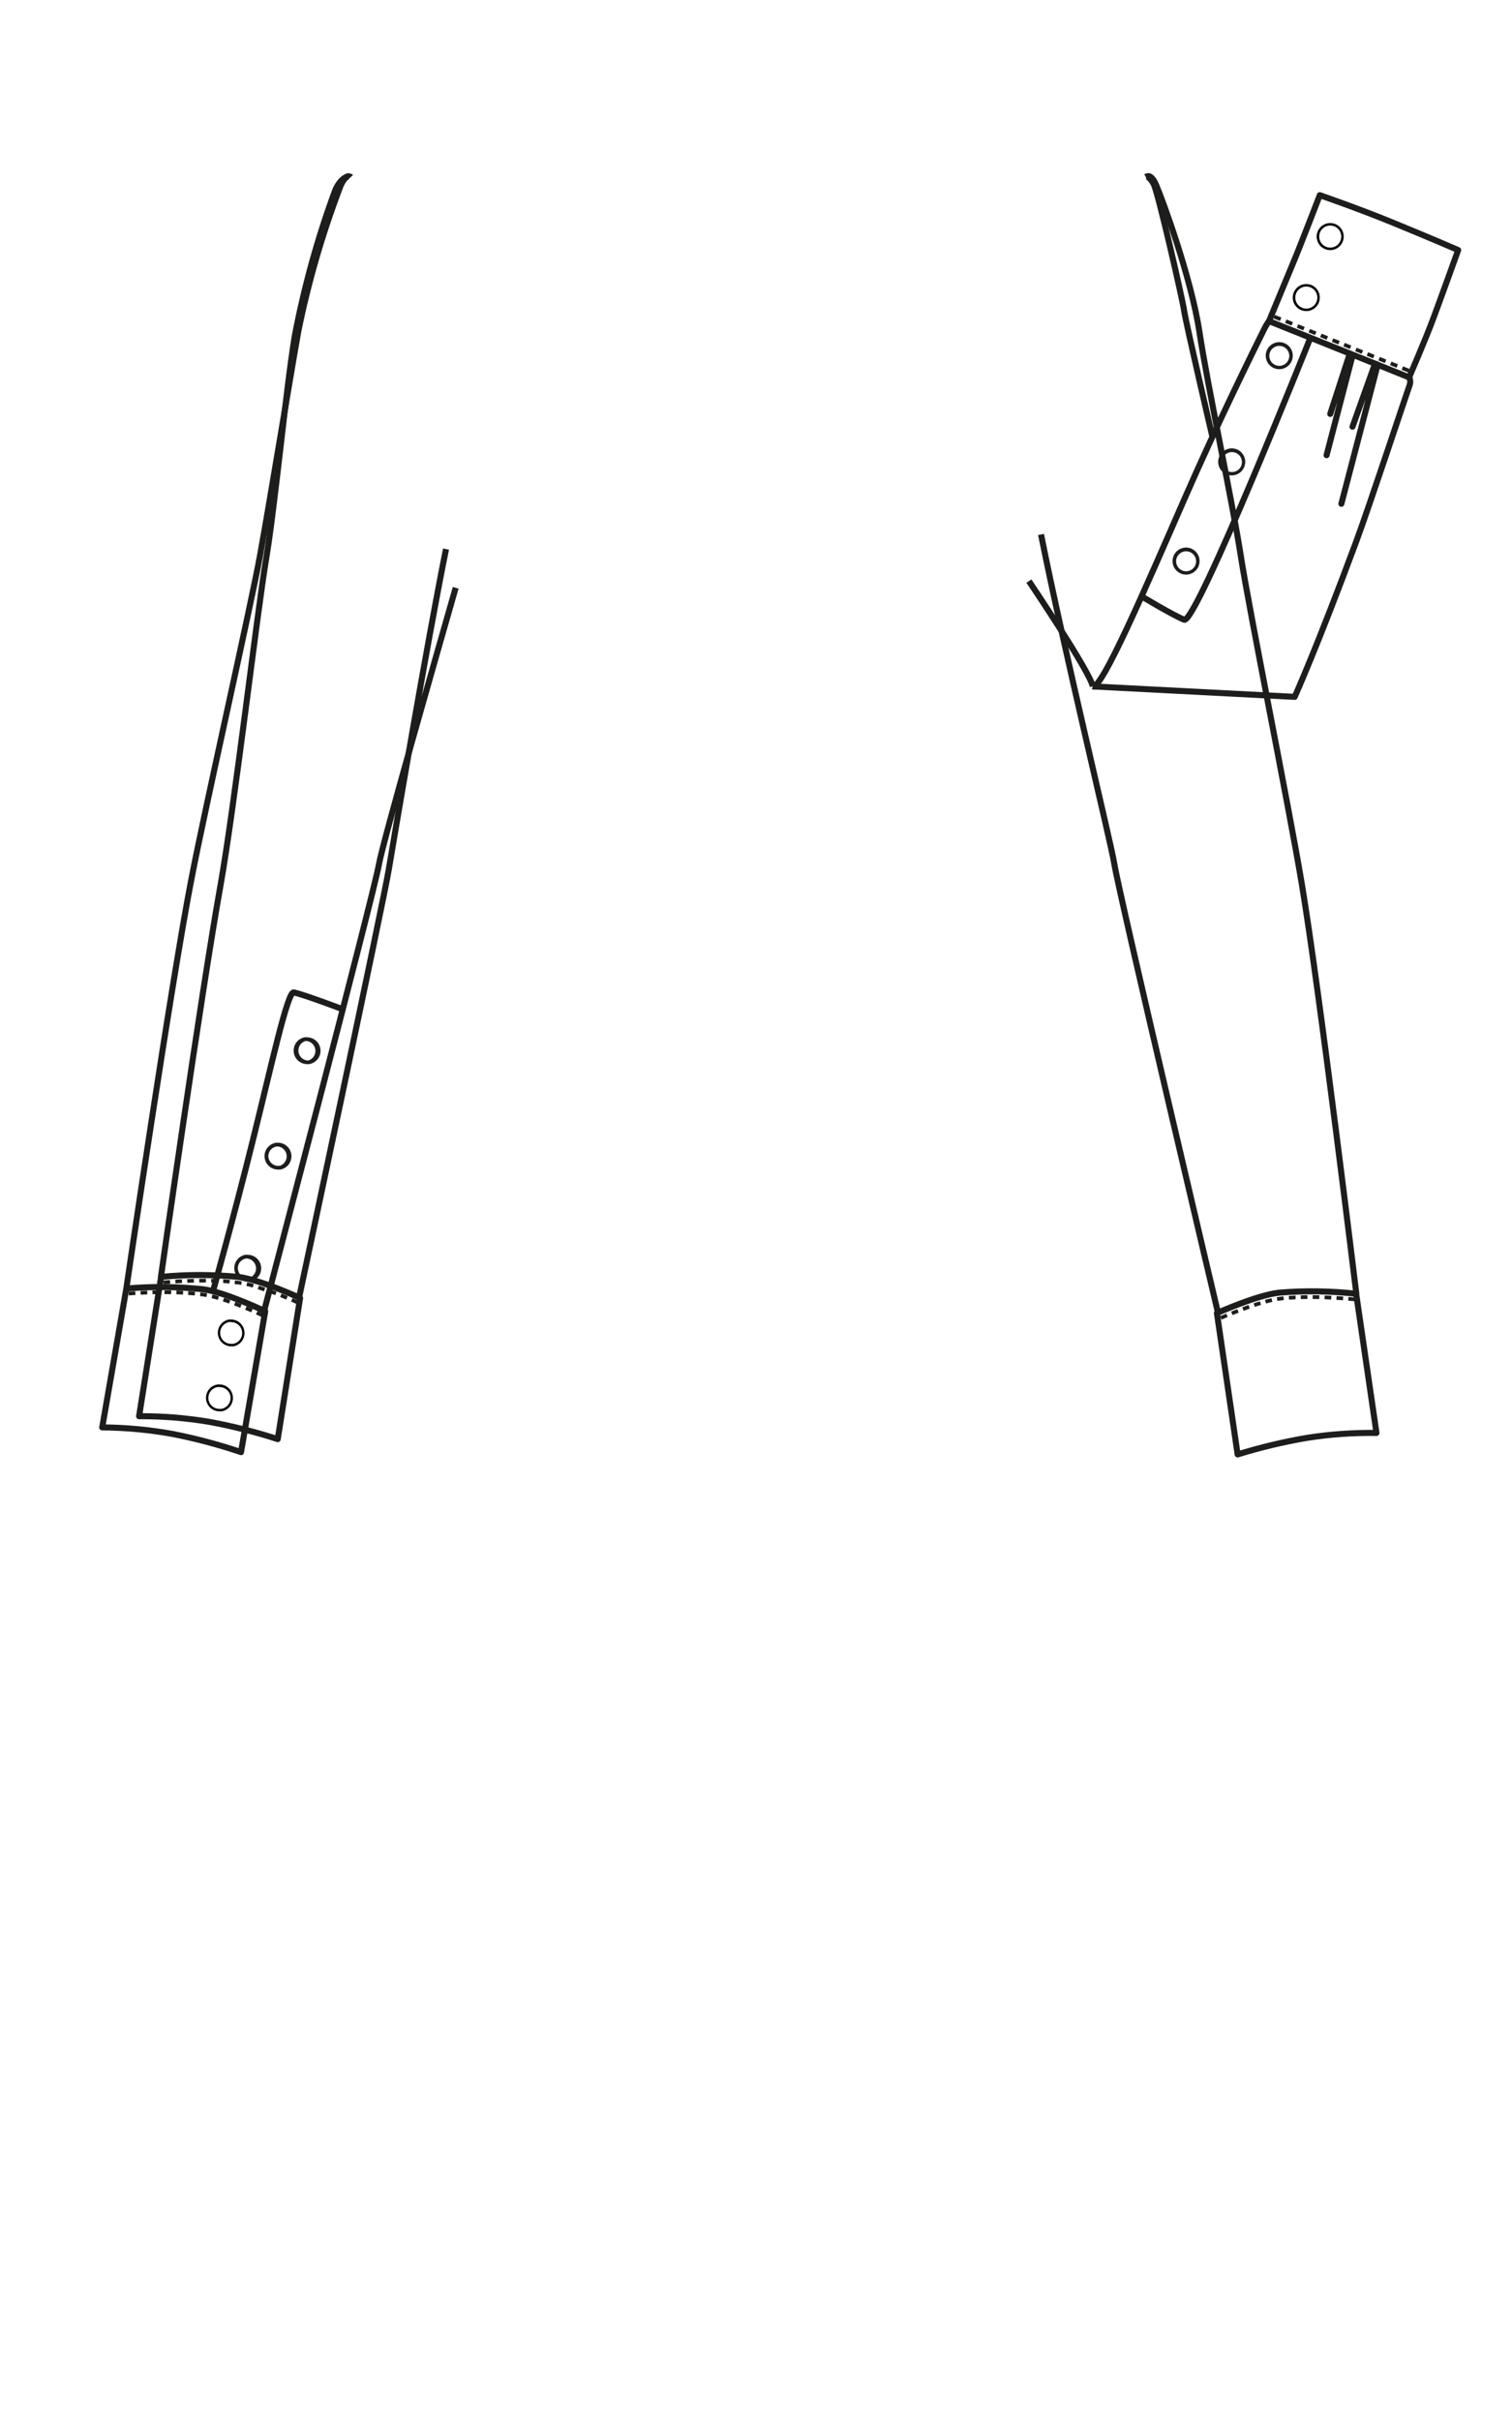 <svg width="250" height="400" viewBox="0 0 250 400" fill="none" xmlns="http://www.w3.org/2000/svg">
<g class="front">
<path d="M75.343 97.16C72.198 108.199 63.345 138.989 62.644 142.92C61.727 148.064 43.653 216.745 43.653 216.745" stroke="#1D1D1B" stroke-linejoin="round"/>
<path d="M20.888 212.988L16.9 235.934C20.799 235.962 24.689 236.324 28.526 237.016C32.364 237.77 36.148 238.774 39.854 240.022L43.851 216.745C43.851 216.745 37.419 213.649 33.67 213.112C29.424 212.657 25.143 212.613 20.888 212.98C20.888 212.98 28.237 162.918 31.622 145.438C34.099 132.59 41.448 100.396 43.05 91.52C44.652 82.644 47.723 63.802 49.325 54.744C50.993 46.526 53.34 38.462 56.343 30.633C57.326 28.528 57.995 29.271 57.995 29.271" stroke="#1D1D1B" stroke-linejoin="round"/>
<path fill-rule="evenodd" clip-rule="evenodd" d="M39.722 216.159L39.953 215.589L38.921 215.185L38.707 215.763L39.722 216.159Z" fill="#1D1D1B"/>
<path fill-rule="evenodd" clip-rule="evenodd" d="M41.539 216.91L41.786 216.341L40.763 215.919L40.532 216.489L41.539 216.91Z" fill="#1D1D1B"/>
<path fill-rule="evenodd" clip-rule="evenodd" d="M43.322 217.711L43.587 217.15L42.579 216.696L42.323 217.257L43.322 217.711Z" fill="#1D1D1B"/>
<path fill-rule="evenodd" clip-rule="evenodd" d="M34.132 214.384L34.248 213.773C33.876 213.707 33.505 213.649 33.142 213.608L33.067 214.227C33.414 214.268 33.785 214.318 34.132 214.384Z" fill="#1D1D1B"/>
<path fill-rule="evenodd" clip-rule="evenodd" d="M36.023 214.854L36.197 214.26C35.842 214.153 35.486 214.053 35.123 213.963L34.974 214.565L36.023 214.854Z" fill="#1D1D1B"/>
<path fill-rule="evenodd" clip-rule="evenodd" d="M37.873 215.465L38.079 214.879C37.741 214.755 37.386 214.64 37.039 214.524L36.841 215.11C37.187 215.226 37.542 215.333 37.873 215.465Z" fill="#1D1D1B"/>
<path fill-rule="evenodd" clip-rule="evenodd" d="M28.286 213.913L28.303 213.294L27.197 213.286V213.905L28.286 213.913Z" fill="#1D1D1B"/>
<path fill-rule="evenodd" clip-rule="evenodd" d="M30.252 213.979L30.285 213.36L29.178 213.31L29.153 213.93L30.252 213.979Z" fill="#1D1D1B"/>
<path fill-rule="evenodd" clip-rule="evenodd" d="M32.192 214.128L32.25 213.508C31.886 213.508 31.515 213.434 31.143 213.418L31.102 214.037C31.465 214.053 31.829 214.095 32.192 214.128Z" fill="#1D1D1B"/>
<path fill-rule="evenodd" clip-rule="evenodd" d="M22.399 214.045L22.358 213.426L21.26 213.5L21.309 214.119L22.399 214.045Z" fill="#1D1D1B"/>
<path fill-rule="evenodd" clip-rule="evenodd" d="M24.356 213.954L24.34 213.335L23.233 213.376L23.266 213.996L24.356 213.954Z" fill="#1D1D1B"/>
<path fill-rule="evenodd" clip-rule="evenodd" d="M26.313 213.905L26.305 213.286L25.206 213.302L25.223 213.921L26.313 213.905Z" fill="#1D1D1B"/>
<path d="M35.247 213.318C35.247 213.318 38.698 200.991 41.762 188.671C44.825 176.352 47.542 163.785 48.582 164.033C50.646 164.52 56.666 166.823 56.666 166.823" stroke="#1D1D1B" stroke-linejoin="round"/>
<path d="M45.989 189.497C46.36 189.551 46.701 189.73 46.957 190.004C47.213 190.278 47.368 190.631 47.397 191.004C47.425 191.378 47.326 191.75 47.116 192.06C46.905 192.37 46.595 192.599 46.237 192.709C46.152 192.717 46.066 192.717 45.981 192.709C45.599 192.702 45.231 192.562 44.94 192.313C44.65 192.065 44.454 191.723 44.387 191.347C44.326 190.925 44.429 190.496 44.676 190.149C44.932 189.806 45.311 189.575 45.733 189.505C45.819 189.497 45.904 189.497 45.989 189.505V189.497ZM45.989 188.886C45.871 188.874 45.752 188.874 45.634 188.886C45.077 188.97 44.571 189.262 44.22 189.703C43.869 190.144 43.699 190.702 43.743 191.265C43.787 191.827 44.042 192.351 44.457 192.733C44.873 193.114 45.417 193.324 45.981 193.32H46.336C46.885 193.225 47.379 192.929 47.721 192.489C48.063 192.049 48.229 191.497 48.185 190.941C48.142 190.385 47.893 189.866 47.487 189.484C47.081 189.103 46.547 188.886 45.989 188.878V188.886Z" fill="#1D1D1B"/>
<path d="M50.754 172.075C51.121 172.132 51.459 172.311 51.712 172.583C51.965 172.855 52.119 173.205 52.148 173.576C52.178 173.946 52.082 174.316 51.875 174.625C51.668 174.934 51.363 175.164 51.01 175.279H50.754C50.382 175.226 50.04 175.048 49.783 174.775C49.527 174.501 49.371 174.149 49.341 173.775C49.311 173.401 49.409 173.029 49.62 172.718C49.83 172.408 50.139 172.178 50.498 172.067H50.754V172.075ZM50.754 171.447C50.638 171.439 50.522 171.439 50.407 171.447C49.858 171.542 49.364 171.839 49.022 172.279C48.679 172.719 48.514 173.271 48.557 173.827C48.601 174.382 48.85 174.902 49.256 175.283C49.662 175.665 50.196 175.881 50.754 175.89C50.869 175.902 50.985 175.902 51.1 175.89C51.658 175.806 52.163 175.514 52.514 175.073C52.865 174.631 53.036 174.073 52.992 173.511C52.948 172.949 52.693 172.424 52.277 172.043C51.862 171.662 51.317 171.452 50.754 171.456V171.447Z" fill="#1D1D1B"/>
<path d="M38.187 218.529C38.624 218.517 39.051 218.665 39.388 218.944C39.725 219.224 39.95 219.616 40.02 220.048C40.093 220.524 39.978 221.01 39.697 221.402C39.557 221.596 39.38 221.76 39.176 221.885C38.972 222.01 38.745 222.093 38.508 222.129H38.219C37.883 222.13 37.554 222.037 37.267 221.862C36.981 221.687 36.748 221.435 36.596 221.136C36.444 220.836 36.377 220.5 36.405 220.166C36.432 219.831 36.551 219.51 36.75 219.239C36.889 219.044 37.066 218.879 37.27 218.755C37.475 218.63 37.702 218.547 37.939 218.512C38.035 218.504 38.132 218.504 38.228 218.512L38.187 218.529ZM38.228 218.099C38.109 218.091 37.991 218.091 37.873 218.099C37.324 218.194 36.83 218.491 36.487 218.931C36.145 219.371 35.98 219.923 36.023 220.478C36.067 221.034 36.316 221.554 36.722 221.935C37.128 222.317 37.662 222.533 38.219 222.542H38.575C39.124 222.447 39.618 222.15 39.96 221.71C40.302 221.27 40.467 220.718 40.424 220.163C40.38 219.607 40.131 219.088 39.725 218.706C39.319 218.324 38.785 218.108 38.228 218.099V218.099Z" fill="black"/>
<path d="M36.312 229.271C36.742 229.269 37.158 229.42 37.486 229.697C37.814 229.974 38.033 230.358 38.104 230.782C38.18 231.259 38.064 231.747 37.78 232.139C37.497 232.531 37.07 232.794 36.593 232.871H36.304C35.84 232.881 35.389 232.713 35.045 232.402C34.701 232.09 34.489 231.658 34.453 231.196C34.417 230.733 34.56 230.274 34.852 229.913C35.144 229.552 35.563 229.316 36.023 229.255C36.119 229.246 36.216 229.246 36.312 229.255V229.271ZM36.312 228.842C36.194 228.83 36.075 228.83 35.957 228.842C35.399 228.925 34.894 229.217 34.543 229.659C34.192 230.1 34.022 230.658 34.066 231.22C34.109 231.782 34.365 232.307 34.78 232.688C35.196 233.07 35.74 233.28 36.304 233.276C36.422 233.284 36.541 233.284 36.659 233.276C37.208 233.181 37.702 232.884 38.044 232.444C38.386 232.004 38.552 231.452 38.508 230.897C38.465 230.341 38.216 229.822 37.809 229.44C37.403 229.058 36.869 228.842 36.312 228.833V228.842Z" fill="black"/>
<path d="M40.944 208.026C41.311 208.084 41.648 208.263 41.9 208.536C42.153 208.809 42.305 209.159 42.334 209.53C42.362 209.9 42.265 210.27 42.058 210.578C41.851 210.886 41.546 211.116 41.192 211.229C41.107 211.238 41.021 211.238 40.936 211.229C40.554 211.222 40.186 211.082 39.895 210.834C39.605 210.585 39.409 210.244 39.342 209.867C39.279 209.443 39.382 209.011 39.631 208.662C39.887 208.318 40.266 208.087 40.688 208.018C40.773 208.009 40.859 208.009 40.944 208.018V208.026ZM40.944 207.398C40.826 207.39 40.708 207.39 40.589 207.398C40.04 207.493 39.546 207.79 39.204 208.23C38.862 208.67 38.697 209.222 38.74 209.777C38.783 210.333 39.032 210.852 39.439 211.234C39.845 211.616 40.379 211.832 40.936 211.84C41.054 211.852 41.173 211.852 41.291 211.84C41.849 211.757 42.354 211.465 42.705 211.023C43.056 210.582 43.227 210.024 43.183 209.462C43.139 208.9 42.883 208.375 42.468 207.994C42.053 207.612 41.508 207.403 40.944 207.406V207.398Z" fill="#1D1D1B"/>
<path d="M200.426 72.025C200.426 72.025 196.149 53.703 195.794 51.383C195.439 49.063 191.492 31.905 190.774 30.476C190.056 29.048 189.436 29.213 189.436 29.213" stroke="#1D1D1B" stroke-linejoin="round"/>
<path d="M209.823 53.076C209.823 53.076 212.713 46.09 213.753 43.605C215.016 40.608 218.22 32.26 218.22 32.26C218.22 32.26 224.974 34.597 230.465 36.867C237.071 39.576 241.1 41.334 241.1 41.334C241.1 41.334 238.838 47.643 237.112 52.308C235.659 56.246 232.984 62.373 232.984 62.373L209.823 53.076Z" stroke="#1D1D1B" stroke-linejoin="round"/>
<path d="M228.139 59.001L227.908 59.576L228.981 60.007L229.211 59.432L228.139 59.001Z" fill="#1D1D1B"/>
<path d="M230.063 59.776L229.832 60.35L230.905 60.781L231.135 60.206L230.063 59.776Z" fill="#1D1D1B"/>
<path d="M231.984 60.555L231.754 61.129L232.826 61.56L233.057 60.985L231.984 60.555Z" fill="#1D1D1B"/>
<path d="M222.351 56.68L222.121 57.255L223.193 57.685L223.424 57.111L222.351 56.68Z" fill="#1D1D1B"/>
<path d="M224.305 57.477L224.075 58.052L225.147 58.483L225.378 57.908L224.305 57.477Z" fill="#1D1D1B"/>
<path d="M226.2 58.226L225.969 58.8L227.042 59.231L227.273 58.656L226.2 58.226Z" fill="#1D1D1B"/>
<path d="M216.593 54.381L216.362 54.955L217.435 55.386L217.666 54.812L216.593 54.381Z" fill="#1D1D1B"/>
<path d="M218.51 55.152L218.279 55.727L219.352 56.158L219.582 55.583L218.51 55.152Z" fill="#1D1D1B"/>
<path d="M220.442 55.927L220.212 56.502L221.284 56.932L221.515 56.358L220.442 55.927Z" fill="#1D1D1B"/>
<path d="M210.797 52.056L210.566 52.63L211.639 53.061L211.87 52.486L210.797 52.056Z" fill="#1D1D1B"/>
<path d="M212.713 52.809L212.482 53.384L213.555 53.815L213.785 53.24L212.713 52.809Z" fill="#1D1D1B"/>
<path d="M214.647 53.602L214.416 54.176L215.489 54.607L215.719 54.033L214.647 53.602Z" fill="#1D1D1B"/>
<path d="M180.692 113.459C182.17 113.962 189.23 97.597 195.836 82.479C201.227 70.143 207.263 57.939 209.088 54.273C209.297 53.853 209.543 53.452 209.823 53.076" stroke="#1D1D1B" stroke-linejoin="round"/>
<path d="M180.692 113.459L214.067 115.185C214.067 115.185 217.634 107.324 224.248 89.497C226.345 83.849 232.34 65.725 233.083 63.628C233.222 63.219 233.196 62.771 233.008 62.381" stroke="#1D1D1B" stroke-linejoin="round"/>
<path d="M216.668 55.825C216.668 55.825 197.76 103.237 195.794 102.436C193.829 101.635 188.594 98.473 188.594 98.473" stroke="#1D1D1B" stroke-linejoin="round"/>
<path d="M203.655 74.725C203.983 74.717 204.306 74.807 204.583 74.984C204.86 75.16 205.078 75.415 205.21 75.716C205.341 76.017 205.38 76.35 205.321 76.673C205.262 76.996 205.108 77.294 204.879 77.529C204.649 77.764 204.355 77.926 204.034 77.993C203.713 78.06 203.378 78.03 203.074 77.906C202.77 77.782 202.51 77.571 202.326 77.299C202.143 77.026 202.045 76.705 202.045 76.377C202.045 75.946 202.213 75.532 202.514 75.224C202.815 74.915 203.224 74.736 203.655 74.725ZM203.655 74.106C203.212 74.106 202.779 74.238 202.411 74.484C202.043 74.73 201.756 75.08 201.587 75.49C201.418 75.899 201.374 76.349 201.461 76.783C201.548 77.218 201.762 77.616 202.076 77.929C202.389 78.242 202.789 78.454 203.224 78.54C203.658 78.625 204.108 78.579 204.517 78.409C204.926 78.238 205.275 77.95 205.52 77.581C205.764 77.212 205.894 76.778 205.893 76.336C205.893 76.042 205.835 75.752 205.722 75.481C205.61 75.21 205.445 74.963 205.237 74.756C205.029 74.549 204.782 74.385 204.511 74.273C204.239 74.162 203.948 74.105 203.655 74.106V74.106Z" fill="#1D1D1B"/>
<path d="M196.116 91.124C196.443 91.124 196.762 91.221 197.034 91.402C197.305 91.583 197.517 91.841 197.642 92.143C197.767 92.445 197.8 92.777 197.736 93.097C197.672 93.418 197.515 93.712 197.284 93.943C197.053 94.174 196.759 94.331 196.439 94.395C196.118 94.459 195.786 94.426 195.484 94.301C195.183 94.176 194.925 93.964 194.743 93.692C194.562 93.421 194.465 93.102 194.465 92.775C194.465 92.337 194.639 91.917 194.949 91.607C195.258 91.298 195.678 91.124 196.116 91.124ZM196.116 90.504C195.673 90.503 195.24 90.633 194.871 90.877C194.502 91.122 194.214 91.471 194.043 91.88C193.873 92.289 193.827 92.739 193.912 93.174C193.998 93.608 194.21 94.008 194.523 94.321C194.836 94.635 195.234 94.849 195.669 94.936C196.103 95.023 196.553 94.979 196.963 94.81C197.372 94.641 197.722 94.354 197.968 93.986C198.214 93.618 198.346 93.185 198.346 92.742C198.346 92.15 198.111 91.582 197.693 91.163C197.275 90.743 196.708 90.507 196.116 90.504V90.504Z" fill="#1D1D1B"/>
<path d="M215.991 47.362C216.352 47.362 216.705 47.469 217.005 47.67C217.306 47.871 217.54 48.156 217.677 48.49C217.815 48.824 217.851 49.191 217.78 49.546C217.709 49.9 217.534 50.225 217.278 50.48C217.022 50.735 216.696 50.908 216.342 50.977C215.987 51.047 215.62 51.01 215.287 50.87C214.953 50.731 214.669 50.496 214.47 50.194C214.27 49.893 214.164 49.54 214.166 49.178C214.168 48.696 214.361 48.234 214.703 47.893C215.045 47.553 215.508 47.362 215.991 47.362ZM215.991 46.949C215.548 46.947 215.114 47.077 214.745 47.323C214.375 47.568 214.087 47.917 213.917 48.327C213.746 48.736 213.701 49.186 213.788 49.621C213.874 50.056 214.087 50.455 214.4 50.769C214.714 51.082 215.113 51.296 215.548 51.382C215.983 51.468 216.433 51.423 216.843 51.252C217.252 51.082 217.601 50.794 217.847 50.425C218.092 50.055 218.222 49.622 218.22 49.178C218.22 48.587 217.985 48.02 217.567 47.602C217.149 47.184 216.582 46.949 215.991 46.949V46.949Z" fill="black"/>
<path d="M219.946 37.28C220.307 37.28 220.66 37.388 220.961 37.588C221.261 37.789 221.495 38.075 221.633 38.409C221.77 38.743 221.806 39.11 221.735 39.464C221.664 39.818 221.489 40.144 221.233 40.398C220.977 40.653 220.651 40.826 220.297 40.896C219.942 40.965 219.575 40.928 219.242 40.789C218.909 40.649 218.624 40.414 218.425 40.113C218.225 39.812 218.12 39.458 218.121 39.097C218.121 38.858 218.168 38.621 218.26 38.4C218.352 38.179 218.487 37.978 218.656 37.809C218.826 37.641 219.027 37.507 219.248 37.416C219.47 37.325 219.707 37.279 219.946 37.28V37.28ZM219.946 36.867C219.503 36.866 219.069 36.996 218.7 37.241C218.33 37.486 218.042 37.836 217.872 38.245C217.702 38.654 217.657 39.105 217.743 39.54C217.829 39.974 218.042 40.374 218.355 40.687C218.669 41.001 219.068 41.214 219.503 41.3C219.938 41.386 220.389 41.341 220.798 41.171C221.207 41 221.556 40.712 221.802 40.343C222.047 39.974 222.177 39.54 222.175 39.097C222.175 38.506 221.94 37.938 221.522 37.52C221.104 37.102 220.537 36.867 219.946 36.867V36.867Z" fill="black"/>
<path d="M211.524 57.171C211.85 57.171 212.17 57.268 212.441 57.45C212.713 57.631 212.925 57.889 213.05 58.191C213.175 58.492 213.207 58.825 213.143 59.145C213.08 59.465 212.922 59.759 212.692 59.99C212.461 60.221 212.166 60.379 211.846 60.442C211.526 60.506 211.194 60.473 210.892 60.348C210.59 60.223 210.332 60.012 210.151 59.74C209.969 59.469 209.872 59.149 209.872 58.823C209.872 58.385 210.046 57.965 210.356 57.655C210.666 57.345 211.086 57.171 211.524 57.171ZM211.524 56.552C211.081 56.55 210.647 56.68 210.278 56.926C209.908 57.171 209.62 57.52 209.45 57.929C209.279 58.339 209.234 58.789 209.321 59.224C209.407 59.659 209.62 60.059 209.933 60.372C210.247 60.685 210.646 60.899 211.081 60.985C211.516 61.071 211.966 61.026 212.376 60.855C212.785 60.685 213.134 60.397 213.38 60.028C213.625 59.658 213.755 59.225 213.753 58.781C213.753 58.489 213.696 58.199 213.584 57.928C213.471 57.658 213.307 57.412 213.1 57.205C212.893 56.998 212.647 56.834 212.377 56.722C212.106 56.61 211.817 56.552 211.524 56.552V56.552Z" fill="#1D1D1B"/>
<path d="M219.946 68.417L223.183 58.443L223.629 58.781L219.343 75.237" stroke="#1D1D1B" stroke-linecap="round" stroke-linejoin="round"/>
<path d="M223.629 70.531L227.352 60.119L227.79 60.292L221.787 83.271" stroke="#1D1D1B" stroke-linecap="round" stroke-linejoin="round"/>
<path d="M170.123 96.053C170.123 96.053 180.156 110.916 180.692 113.459" stroke="#1D1D1B" stroke-linejoin="round"/>
<path d="M200.518 72.097C200.518 72.097 196.149 53.703 195.794 51.383C195.439 49.063 191.492 31.905 190.774 30.476L190.259 29.023C190.259 29.023 187.321 34.711 185.222 40.219C183.124 45.728 177.195 65.634 176.618 71.783C176.037 77.981 173.11 87.996 170.288 96.297C171.589 98.234 180.196 111.108 180.692 113.459L214.067 115.185C214.067 115.185 217.634 107.324 224.248 89.497C226.345 83.849 232.34 65.725 233.083 63.628C233.222 63.219 233.171 62.763 232.984 62.373C232.984 62.373 235.659 56.246 237.112 52.308C238.838 47.643 241.1 41.334 241.1 41.334C241.1 41.334 237.071 39.576 230.465 36.867C224.974 34.597 218.22 32.26 218.22 32.26C218.22 32.26 215.017 40.608 213.753 43.605C212.713 46.09 209.823 53.076 209.823 53.076C209.543 53.452 209.297 53.853 209.088 54.273C207.787 56.888 204.343 63.846 200.518 72.097Z" fill="transparent" class="hitbox"/>
<path d="M75.51 97.126C72.364 108.165 63.345 138.989 62.644 142.92C61.727 148.064 43.851 216.745 43.851 216.745L39.854 240.022C36.148 238.774 32.364 237.77 28.526 237.016C24.689 236.324 20.799 235.962 16.9 235.934L20.888 212.988C20.888 212.988 28.237 162.918 31.622 145.438C34.099 132.59 41.448 100.396 43.05 91.52C44.652 82.644 47.723 63.802 49.325 54.744C50.993 46.526 53.34 38.462 56.343 30.633C57.466 28.841 57.729 28.78 57.729 28.78C57.729 28.78 62.987 42.559 64.74 47.565C66.838 53.514 69.22 62.738 69.745 67.942C70.623 76.561 72.206 87.44 75.51 97.126Z" fill="transparent" class="hitbox"/>
</g>
<g class="back">
<path d="M172.128 88.341C175.943 107.489 183.745 139.534 184.233 142.73C185.058 147.899 201.399 217.042 201.399 217.042" stroke="#1D1D1B" stroke-linejoin="round"/>
<path d="M224.229 213.814L227.59 236.851C223.72 236.797 219.853 237.073 216.03 237.676C212.176 238.334 208.37 239.244 204.636 240.401L201.209 217.042C201.209 217.042 207.715 214.103 211.481 213.665C215.737 213.316 220.017 213.377 224.262 213.847C224.262 213.847 218.169 163.62 215.238 146.057C213.082 133.16 206.535 100.793 205.156 91.875C203.777 82.958 199.714 64.041 198.327 54.909C196.94 45.776 192.11 32.764 191.185 30.633C190.26 28.503 189.534 29.23 189.534 29.23" stroke="#1D1D1B" stroke-linejoin="round"/>
<path fill-rule="evenodd" clip-rule="evenodd" d="M205.404 216.076L205.618 216.663L206.642 216.291L206.436 215.705L205.404 216.076Z" fill="#1D1D1B"/>
<path fill-rule="evenodd" clip-rule="evenodd" d="M203.562 216.786L203.793 217.364L204.809 216.968L204.586 216.39L203.562 216.786Z" fill="#1D1D1B"/>
<path fill-rule="evenodd" clip-rule="evenodd" d="M201.746 217.546L201.985 218.116L202.993 217.686L202.753 217.117L201.746 217.546Z" fill="#1D1D1B"/>
<path fill-rule="evenodd" clip-rule="evenodd" d="M211.109 214.417L211.208 215.028C211.555 214.97 211.91 214.928 212.273 214.895L212.207 214.284C211.844 214.309 211.472 214.359 211.109 214.417Z" fill="#1D1D1B"/>
<path fill-rule="evenodd" clip-rule="evenodd" d="M209.16 214.854L209.326 215.449C209.672 215.358 210.019 215.267 210.374 215.193L210.242 214.59C209.887 214.664 209.524 214.755 209.16 214.854Z" fill="#1D1D1B"/>
<path fill-rule="evenodd" clip-rule="evenodd" d="M207.278 215.424L207.468 216.01L208.5 215.68L208.326 215.094C207.98 215.201 207.625 215.3 207.278 215.424Z" fill="#1D1D1B"/>
<path fill-rule="evenodd" clip-rule="evenodd" d="M217.046 214.086L217.038 214.706L218.127 214.722L218.144 214.103L217.046 214.086Z" fill="#1D1D1B"/>
<path fill-rule="evenodd" clip-rule="evenodd" d="M215.064 214.111L215.089 214.722L216.179 214.706L216.171 214.086L215.064 214.111Z" fill="#1D1D1B"/>
<path fill-rule="evenodd" clip-rule="evenodd" d="M213.099 214.202L213.14 214.821L214.222 214.755V214.136L213.099 214.202Z" fill="#1D1D1B"/>
<path fill-rule="evenodd" clip-rule="evenodd" d="M222.966 214.367L222.908 214.986L223.998 215.085L224.064 214.474L222.966 214.367Z" fill="#1D1D1B"/>
<path fill-rule="evenodd" clip-rule="evenodd" d="M221.001 214.227L220.96 214.846L222.05 214.92L222.091 214.301L221.001 214.227Z" fill="#1D1D1B"/>
<path fill-rule="evenodd" clip-rule="evenodd" d="M219.036 214.128L219.011 214.747L220.101 214.796L220.134 214.177L219.036 214.128Z" fill="#1D1D1B"/>
<path d="M73.747 90.76C70.667 105.962 64.937 139.741 64.301 143.605C63.476 148.766 49.439 214.532 49.439 214.532" stroke="#1D1D1B" stroke-linejoin="round"/>
<path d="M26.633 211.081L23 234.085C26.872 234.064 30.74 234.373 34.56 235.01C38.406 235.714 42.201 236.672 45.921 237.875L49.62 214.549C49.62 214.549 43.147 211.543 39.39 211.056C35.139 210.646 30.859 210.646 26.608 211.056C26.608 211.056 33.288 164.049 36.426 146.528C38.73 133.647 42.503 101.362 43.989 92.461C45.475 83.56 47.242 64.685 48.729 55.611C50.291 47.369 52.537 39.271 55.442 31.401C56.391 29.279 57.613 29.122 57.613 29.122" stroke="#1D1D1B" stroke-linejoin="round"/>
<path fill-rule="evenodd" clip-rule="evenodd" d="M45.508 214.078L45.731 213.5L44.691 213.12L44.485 213.698L45.508 214.078Z" fill="#1D1D1B"/>
<path fill-rule="evenodd" clip-rule="evenodd" d="M47.333 214.805L47.564 214.235L46.541 213.822L46.318 214.392L47.333 214.805Z" fill="#1D1D1B"/>
<path fill-rule="evenodd" clip-rule="evenodd" d="M49.125 215.581L49.381 215.019L48.365 214.574L48.126 215.143L49.125 215.581Z" fill="#1D1D1B"/>
<path fill-rule="evenodd" clip-rule="evenodd" d="M39.894 212.377L39.968 211.791C39.594 211.725 39.222 211.675 38.853 211.642L38.787 212.253C39.184 212.262 39.539 212.311 39.894 212.377Z" fill="#1D1D1B"/>
<path fill-rule="evenodd" clip-rule="evenodd" d="M41.785 212.823L41.958 212.229C41.595 212.13 41.24 212.03 40.876 211.948L40.736 212.551C41.091 212.617 41.438 212.724 41.785 212.823Z" fill="#1D1D1B"/>
<path fill-rule="evenodd" clip-rule="evenodd" d="M43.651 213.442L43.849 212.856C43.502 212.732 43.147 212.625 42.792 212.509L42.61 213.096L43.651 213.442Z" fill="#1D1D1B"/>
<path fill-rule="evenodd" clip-rule="evenodd" d="M34.039 211.981L34.048 211.362L32.941 211.37L32.95 211.989L34.039 211.981Z" fill="#1D1D1B"/>
<path fill-rule="evenodd" clip-rule="evenodd" d="M36.005 212.022L36.029 211.403L34.923 211.37L34.907 211.989L36.005 212.022Z" fill="#1D1D1B"/>
<path fill-rule="evenodd" clip-rule="evenodd" d="M37.945 212.146L37.995 211.527C37.631 211.527 37.26 211.461 36.896 211.452V212.063C37.218 212.08 37.582 212.113 37.945 212.146Z" fill="#1D1D1B"/>
<path fill-rule="evenodd" clip-rule="evenodd" d="M28.152 212.196L28.103 211.576L27.005 211.667L27.062 212.278L28.152 212.196Z" fill="#1D1D1B"/>
<path fill-rule="evenodd" clip-rule="evenodd" d="M30.109 212.072L30.076 211.452L28.978 211.518L29.019 212.138L30.109 212.072Z" fill="#1D1D1B"/>
<path fill-rule="evenodd" clip-rule="evenodd" d="M32.066 212.006L32.05 211.386L30.951 211.419L30.976 212.039L32.066 212.006Z" fill="#1D1D1B"/>
<path d="M73.445 91.793C70.365 106.994 64.937 139.741 64.301 143.605C63.476 148.766 49.439 214.532 49.439 214.532L45.921 237.875C42.201 236.672 38.406 235.714 34.56 235.01C30.74 234.373 26.872 234.064 23 234.085L26.608 211.056C26.608 211.056 33.288 164.049 36.426 146.528C38.73 133.647 42.503 101.362 43.989 92.461C45.475 83.56 47.242 64.685 48.729 55.611C50.291 47.369 52.537 39.271 55.442 31.401C56.391 29.279 57.465 29.087 57.465 29.087C57.465 29.087 62.712 42.886 64.453 47.891C66.79 54.504 68.477 61.329 69.49 68.269C70.199 75.228 71.367 83.661 73.531 91.75L73.445 91.793Z" fill="transparent" class="hitbox"/>
<path d="M172.423 89.565C176.237 108.713 183.745 139.534 184.233 142.73C185.058 147.899 201.399 217.042 201.399 217.042L204.636 240.401C208.37 239.244 212.176 238.334 216.03 237.676C219.853 237.073 223.72 236.797 227.59 236.851L224.262 213.847C224.262 213.847 218.169 163.62 215.238 146.057C213.082 133.16 206.535 100.793 205.156 91.875C203.777 82.958 199.714 64.041 198.327 54.909C196.94 45.776 192.11 32.764 191.185 30.633C190.535 29.387 189.983 29.349 189.983 29.349C189.983 29.349 187.045 35.037 184.947 40.546C182.848 46.055 176.919 65.96 176.342 72.109C175.922 76.594 174.274 83.075 172.326 89.46L172.423 89.565Z" fill="transparent" class="hitbox"/>
</g>
</svg>
